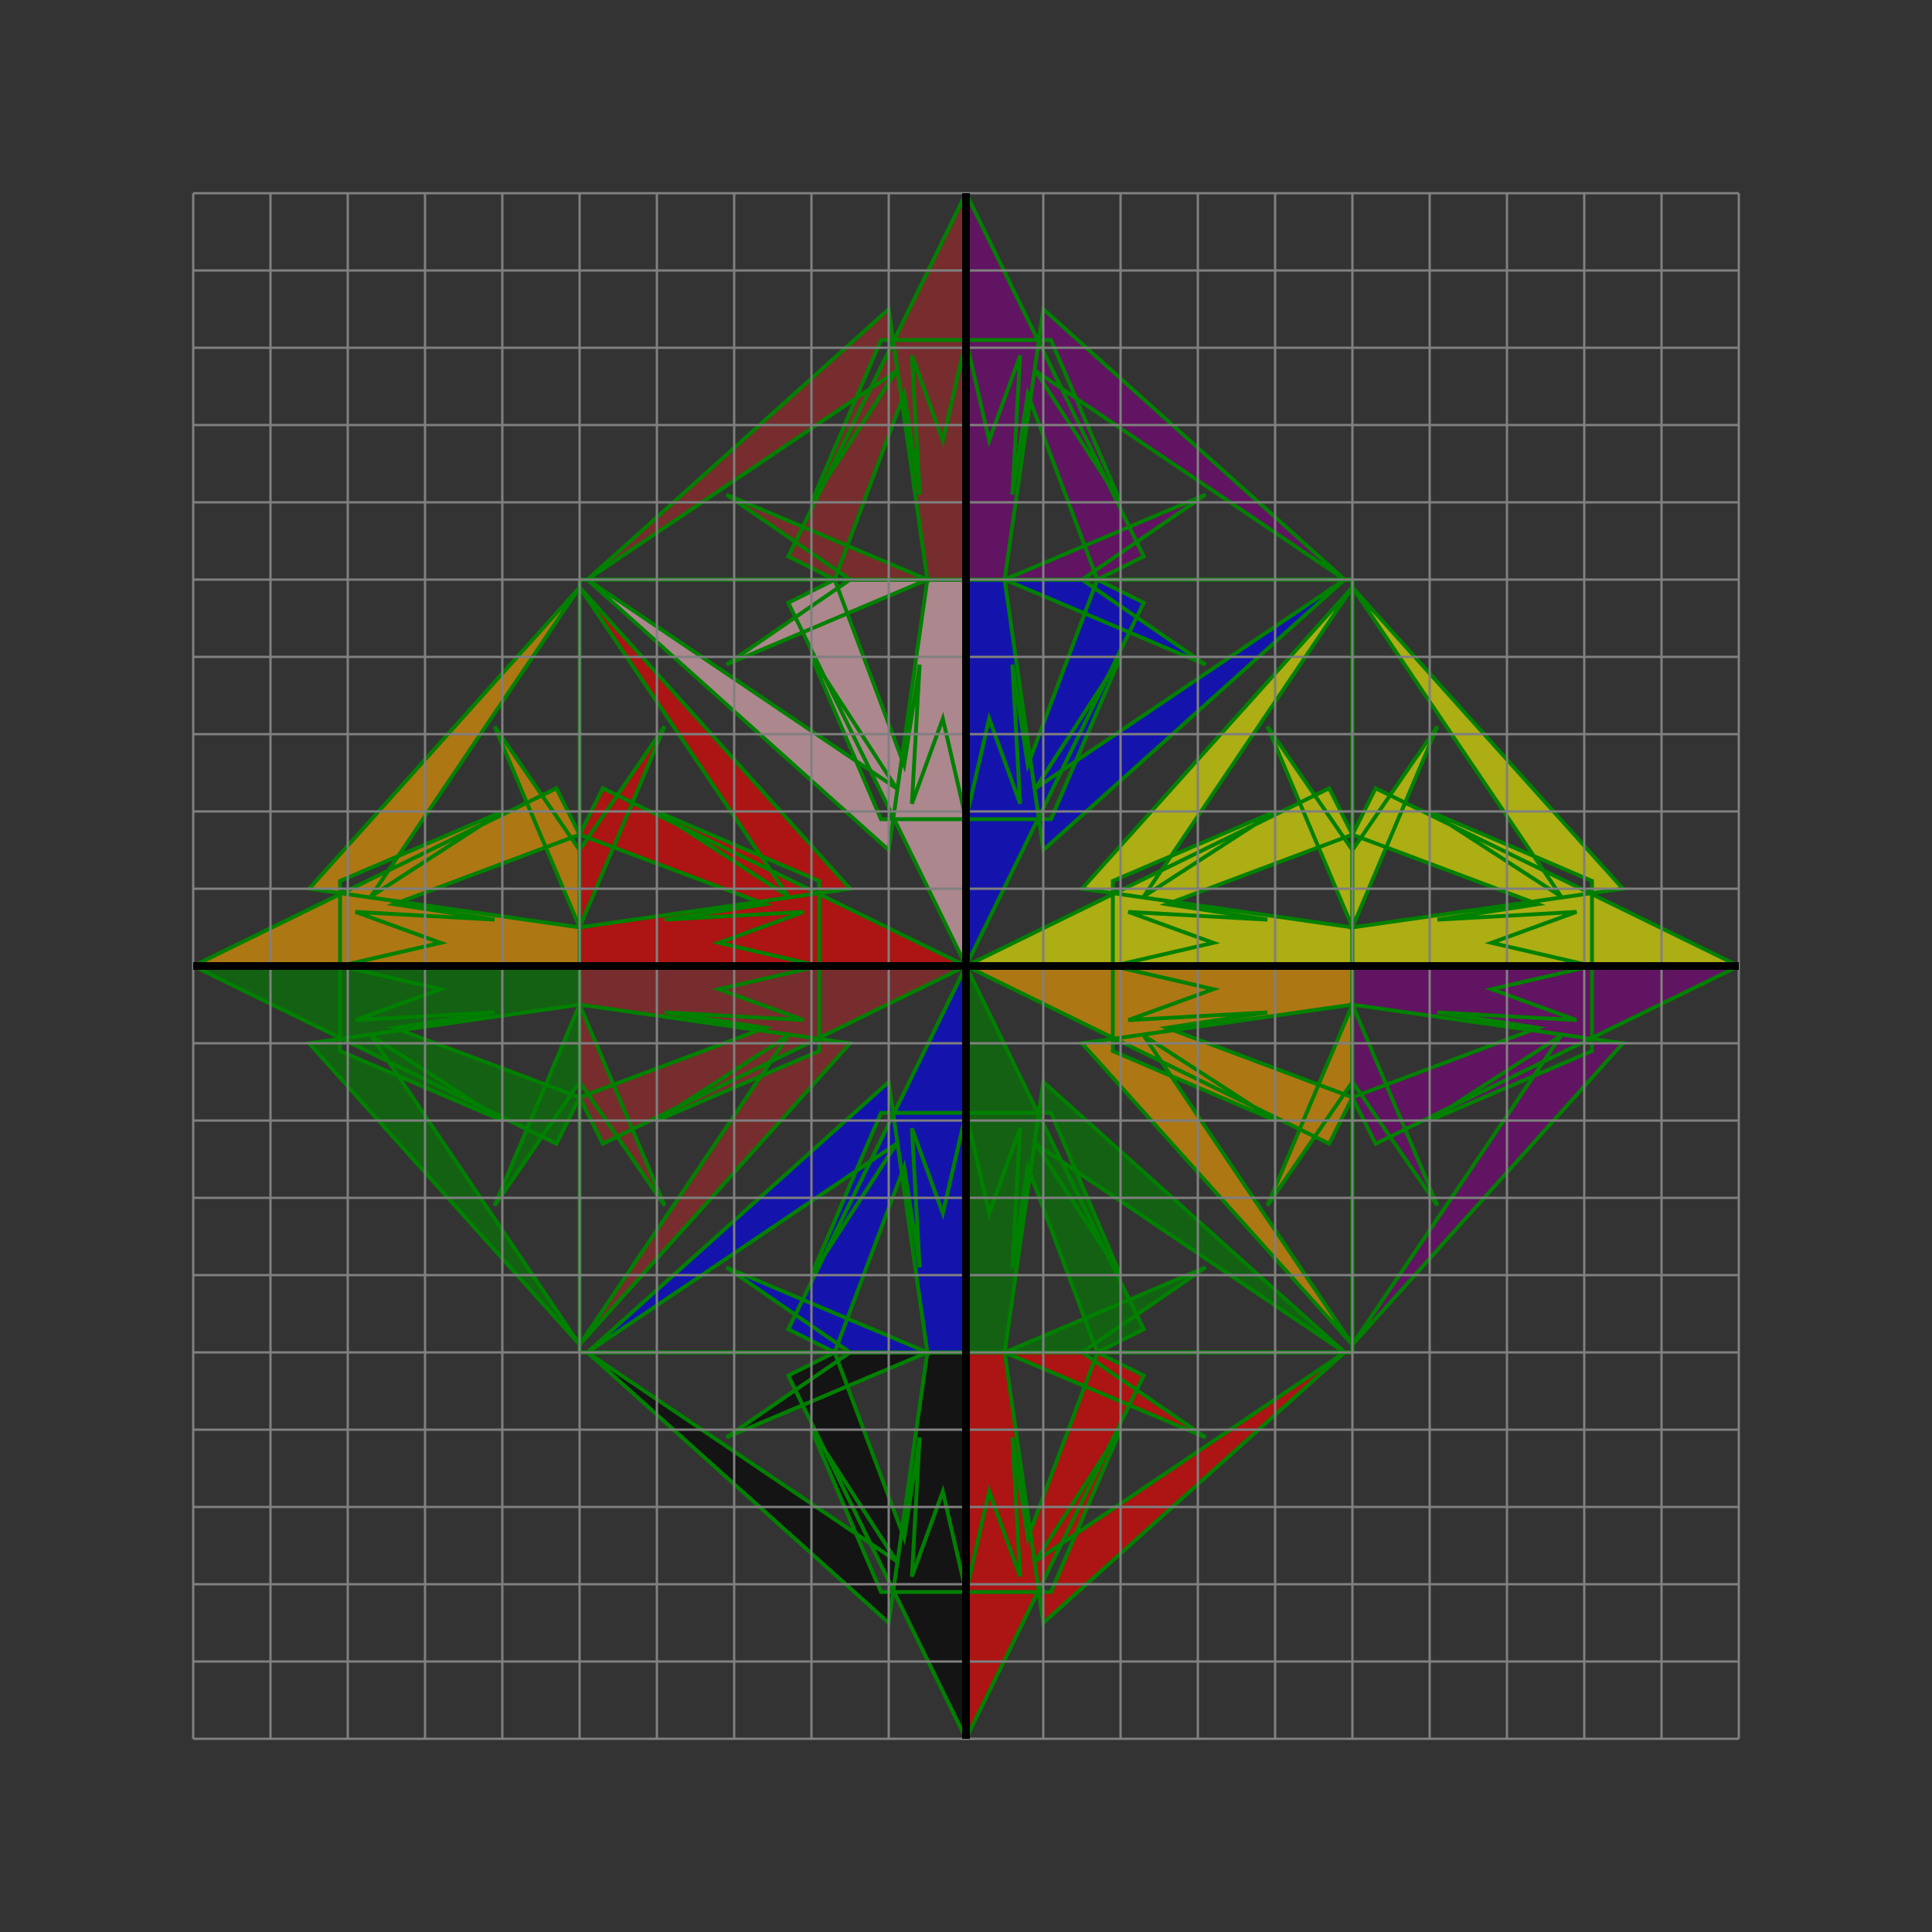 <?xml version="1.0" encoding="UTF-8"?>
<svg xmlns="http://www.w3.org/2000/svg" xmlns:xlink="http://www.w3.org/1999/xlink"
     width="250" height="250" viewBox="-125.0 -125.0 250 250">
<rect x="-125.0" y="-125.0" width="250" height="250" fill="#333333" stroke="none"/>
<defs>
</defs>
<path d="M0,0 l50,0 l0,-50 l0,35 l-11,-16 l11,26 l-35,-5 l35,-39 l-27,40 l17,-11 l-21,9 l0,11 l13,-3 l-11,-4 l18,1 l-13,-2 l24,-9 l-3,-6 Z" stroke-width="0.5" stroke="green" fill="yellow" fill-opacity="0.6" />
<path d="M0,0 l50,0 l0,50 l0,-35 l-11,16 l11,-26 l-35,5 l35,39 l-27,-40 l17,11 l-21,-9 l0,-11 l13,3 l-11,4 l18,-1 l-13,2 l24,9 l-3,6 Z" stroke-width="0.5" stroke="green" fill="orange" fill-opacity="0.6" />
<path d="M0,0 l-50,0 l0,-50 l0,35 l11,-16 l-11,26 l35,-5 l-35,-39 l27,40 l-17,-11 l21,9 l0,11 l-13,-3 l11,-4 l-18,1 l13,-2 l-24,-9 l3,-6 Z" stroke-width="0.5" stroke="green" fill="red" fill-opacity="0.6" />
<path d="M100,0 l-50,0 l0,50 l0,-35 l11,16 l-11,-26 l35,5 l-35,39 l27,-40 l-17,11 l21,-9 l0,-11 l-13,3 l11,4 l-18,-1 l13,2 l-24,9 l3,6 Z" stroke-width="0.5" stroke="green" fill="purple" fill-opacity="0.6" />
<path d="M0,0 l0,-50 l50,0 l-35,0 l16,11 l-26,-11 l5,35 l39,-35 l-40,27 l11,-17 l-9,21 l-11,0 l3,-13 l4,11 l-1,-18 l2,13 l9,-24 l6,3 Z" stroke-width="0.5" stroke="green" fill="blue" fill-opacity="0.6" />
<path d="M0,0 l0,50 l50,0 l-35,0 l16,-11 l-26,11 l5,-35 l39,35 l-40,-27 l11,17 l-9,-21 l-11,0 l3,13 l4,-11 l-1,18 l2,-13 l9,24 l6,-3 Z" stroke-width="0.5" stroke="green" fill="green" fill-opacity="0.6" />
<path d="M0,0 l-50,0 l0,50 l0,-35 l11,16 l-11,-26 l35,5 l-35,39 l27,-40 l-17,11 l21,-9 l0,-11 l-13,3 l11,4 l-18,-1 l13,2 l-24,9 l3,6 Z" stroke-width="0.5" stroke="green" fill="brown" fill-opacity="0.6" />
<path d="M0,100 l0,-50 l-50,0 l35,0 l-16,11 l26,-11 l-5,35 l-39,-35 l40,27 l-11,-17 l9,21 l11,0 l-3,-13 l-4,11 l1,-18 l-2,13 l-9,-24 l-6,3 Z" stroke-width="0.5" stroke="green" fill="black" fill-opacity="0.6" />
<path d="M0,0 l0,-50 l-50,0 l35,0 l-16,11 l26,-11 l-5,35 l-39,-35 l40,27 l-11,-17 l9,21 l11,0 l-3,-13 l-4,11 l1,-18 l-2,13 l-9,-24 l-6,3 Z" stroke-width="0.5" stroke="green" fill="pink" fill-opacity="0.6" />
<path d="M100,0 l-50,0 l0,-50 l0,35 l11,-16 l-11,26 l35,-5 l-35,-39 l27,40 l-17,-11 l21,9 l0,11 l-13,-3 l11,-4 l-18,1 l13,-2 l-24,-9 l3,-6 Z" stroke-width="0.5" stroke="green" fill="yellow" fill-opacity="0.6" />
<path d="M-100,0 l50,0 l0,-50 l0,35 l-11,-16 l11,26 l-35,-5 l35,-39 l-27,40 l17,-11 l-21,9 l0,11 l13,-3 l-11,-4 l18,1 l-13,-2 l24,-9 l-3,-6 Z" stroke-width="0.5" stroke="green" fill="orange" fill-opacity="0.6" />
<path d="M0,100 l0,-50 l50,0 l-35,0 l16,11 l-26,-11 l5,35 l39,-35 l-40,27 l11,-17 l-9,21 l-11,0 l3,-13 l4,11 l-1,-18 l2,13 l9,-24 l6,3 Z" stroke-width="0.5" stroke="green" fill="red" fill-opacity="0.6" />
<path d="M0,-100 l0,50 l50,0 l-35,0 l16,-11 l-26,11 l5,-35 l39,35 l-40,-27 l11,17 l-9,-21 l-11,0 l3,13 l4,-11 l-1,18 l2,-13 l9,24 l6,-3 Z" stroke-width="0.5" stroke="green" fill="purple" fill-opacity="0.6" />
<path d="M0,0 l0,50 l-50,0 l35,0 l-16,-11 l26,11 l-5,-35 l-39,35 l40,-27 l-11,17 l9,-21 l11,0 l-3,13 l-4,-11 l1,18 l-2,-13 l-9,24 l-6,-3 Z" stroke-width="0.5" stroke="green" fill="blue" fill-opacity="0.6" />
<path d="M-100,0 l50,0 l0,50 l0,-35 l-11,16 l11,-26 l-35,5 l35,39 l-27,-40 l17,11 l-21,-9 l0,-11 l13,3 l-11,4 l18,-1 l-13,2 l24,9 l-3,6 Z" stroke-width="0.5" stroke="green" fill="green" fill-opacity="0.6" />
<path d="M0,-100 l0,50 l-50,0 l35,0 l-16,-11 l26,11 l-5,-35 l-39,35 l40,-27 l-11,17 l9,-21 l11,0 l-3,13 l-4,-11 l1,18 l-2,-13 l-9,24 l-6,-3 Z" stroke-width="0.5" stroke="green" fill="brown" fill-opacity="0.6" />
<path d="M-100,100 L-100,-100" stroke="grey" stroke-width="0.3" fill="none" />
<path d="M-100,100 L100,100" stroke="grey" stroke-width="0.3" fill="none" />
<path d="M-90,100 L-90,-100" stroke="grey" stroke-width="0.3" fill="none" />
<path d="M-100,90 L100,90" stroke="grey" stroke-width="0.3" fill="none" />
<path d="M-80,100 L-80,-100" stroke="grey" stroke-width="0.3" fill="none" />
<path d="M-100,80 L100,80" stroke="grey" stroke-width="0.3" fill="none" />
<path d="M-70,100 L-70,-100" stroke="grey" stroke-width="0.3" fill="none" />
<path d="M-100,70 L100,70" stroke="grey" stroke-width="0.3" fill="none" />
<path d="M-60,100 L-60,-100" stroke="grey" stroke-width="0.3" fill="none" />
<path d="M-100,60 L100,60" stroke="grey" stroke-width="0.3" fill="none" />
<path d="M-50,100 L-50,-100" stroke="grey" stroke-width="0.3" fill="none" />
<path d="M-100,50 L100,50" stroke="grey" stroke-width="0.3" fill="none" />
<path d="M-40,100 L-40,-100" stroke="grey" stroke-width="0.3" fill="none" />
<path d="M-100,40 L100,40" stroke="grey" stroke-width="0.3" fill="none" />
<path d="M-30,100 L-30,-100" stroke="grey" stroke-width="0.3" fill="none" />
<path d="M-100,30 L100,30" stroke="grey" stroke-width="0.3" fill="none" />
<path d="M-20,100 L-20,-100" stroke="grey" stroke-width="0.3" fill="none" />
<path d="M-100,20 L100,20" stroke="grey" stroke-width="0.3" fill="none" />
<path d="M-10,100 L-10,-100" stroke="grey" stroke-width="0.3" fill="none" />
<path d="M-100,10 L100,10" stroke="grey" stroke-width="0.3" fill="none" />
<path d="M0,100 L0,-100" stroke="grey" stroke-width="0.3" fill="none" />
<path d="M-100,0 L100,0" stroke="grey" stroke-width="0.3" fill="none" />
<path d="M10,100 L10,-100" stroke="grey" stroke-width="0.3" fill="none" />
<path d="M-100,-10 L100,-10" stroke="grey" stroke-width="0.3" fill="none" />
<path d="M20,100 L20,-100" stroke="grey" stroke-width="0.3" fill="none" />
<path d="M-100,-20 L100,-20" stroke="grey" stroke-width="0.3" fill="none" />
<path d="M30,100 L30,-100" stroke="grey" stroke-width="0.3" fill="none" />
<path d="M-100,-30 L100,-30" stroke="grey" stroke-width="0.3" fill="none" />
<path d="M40,100 L40,-100" stroke="grey" stroke-width="0.3" fill="none" />
<path d="M-100,-40 L100,-40" stroke="grey" stroke-width="0.3" fill="none" />
<path d="M50,100 L50,-100" stroke="grey" stroke-width="0.3" fill="none" />
<path d="M-100,-50 L100,-50" stroke="grey" stroke-width="0.3" fill="none" />
<path d="M60,100 L60,-100" stroke="grey" stroke-width="0.3" fill="none" />
<path d="M-100,-60 L100,-60" stroke="grey" stroke-width="0.3" fill="none" />
<path d="M70,100 L70,-100" stroke="grey" stroke-width="0.3" fill="none" />
<path d="M-100,-70 L100,-70" stroke="grey" stroke-width="0.3" fill="none" />
<path d="M80,100 L80,-100" stroke="grey" stroke-width="0.3" fill="none" />
<path d="M-100,-80 L100,-80" stroke="grey" stroke-width="0.3" fill="none" />
<path d="M90,100 L90,-100" stroke="grey" stroke-width="0.3" fill="none" />
<path d="M-100,-90 L100,-90" stroke="grey" stroke-width="0.3" fill="none" />
<path d="M100,100 L100,-100" stroke="grey" stroke-width="0.3" fill="none" />
<path d="M-100,-100 L100,-100" stroke="grey" stroke-width="0.3" fill="none" />
<path d="M-100,0 L100,0" stroke="black" stroke-width="1" fill="none" />
<path d="M0,100 L0,-100" stroke="black" stroke-width="1" fill="none" />
</svg>